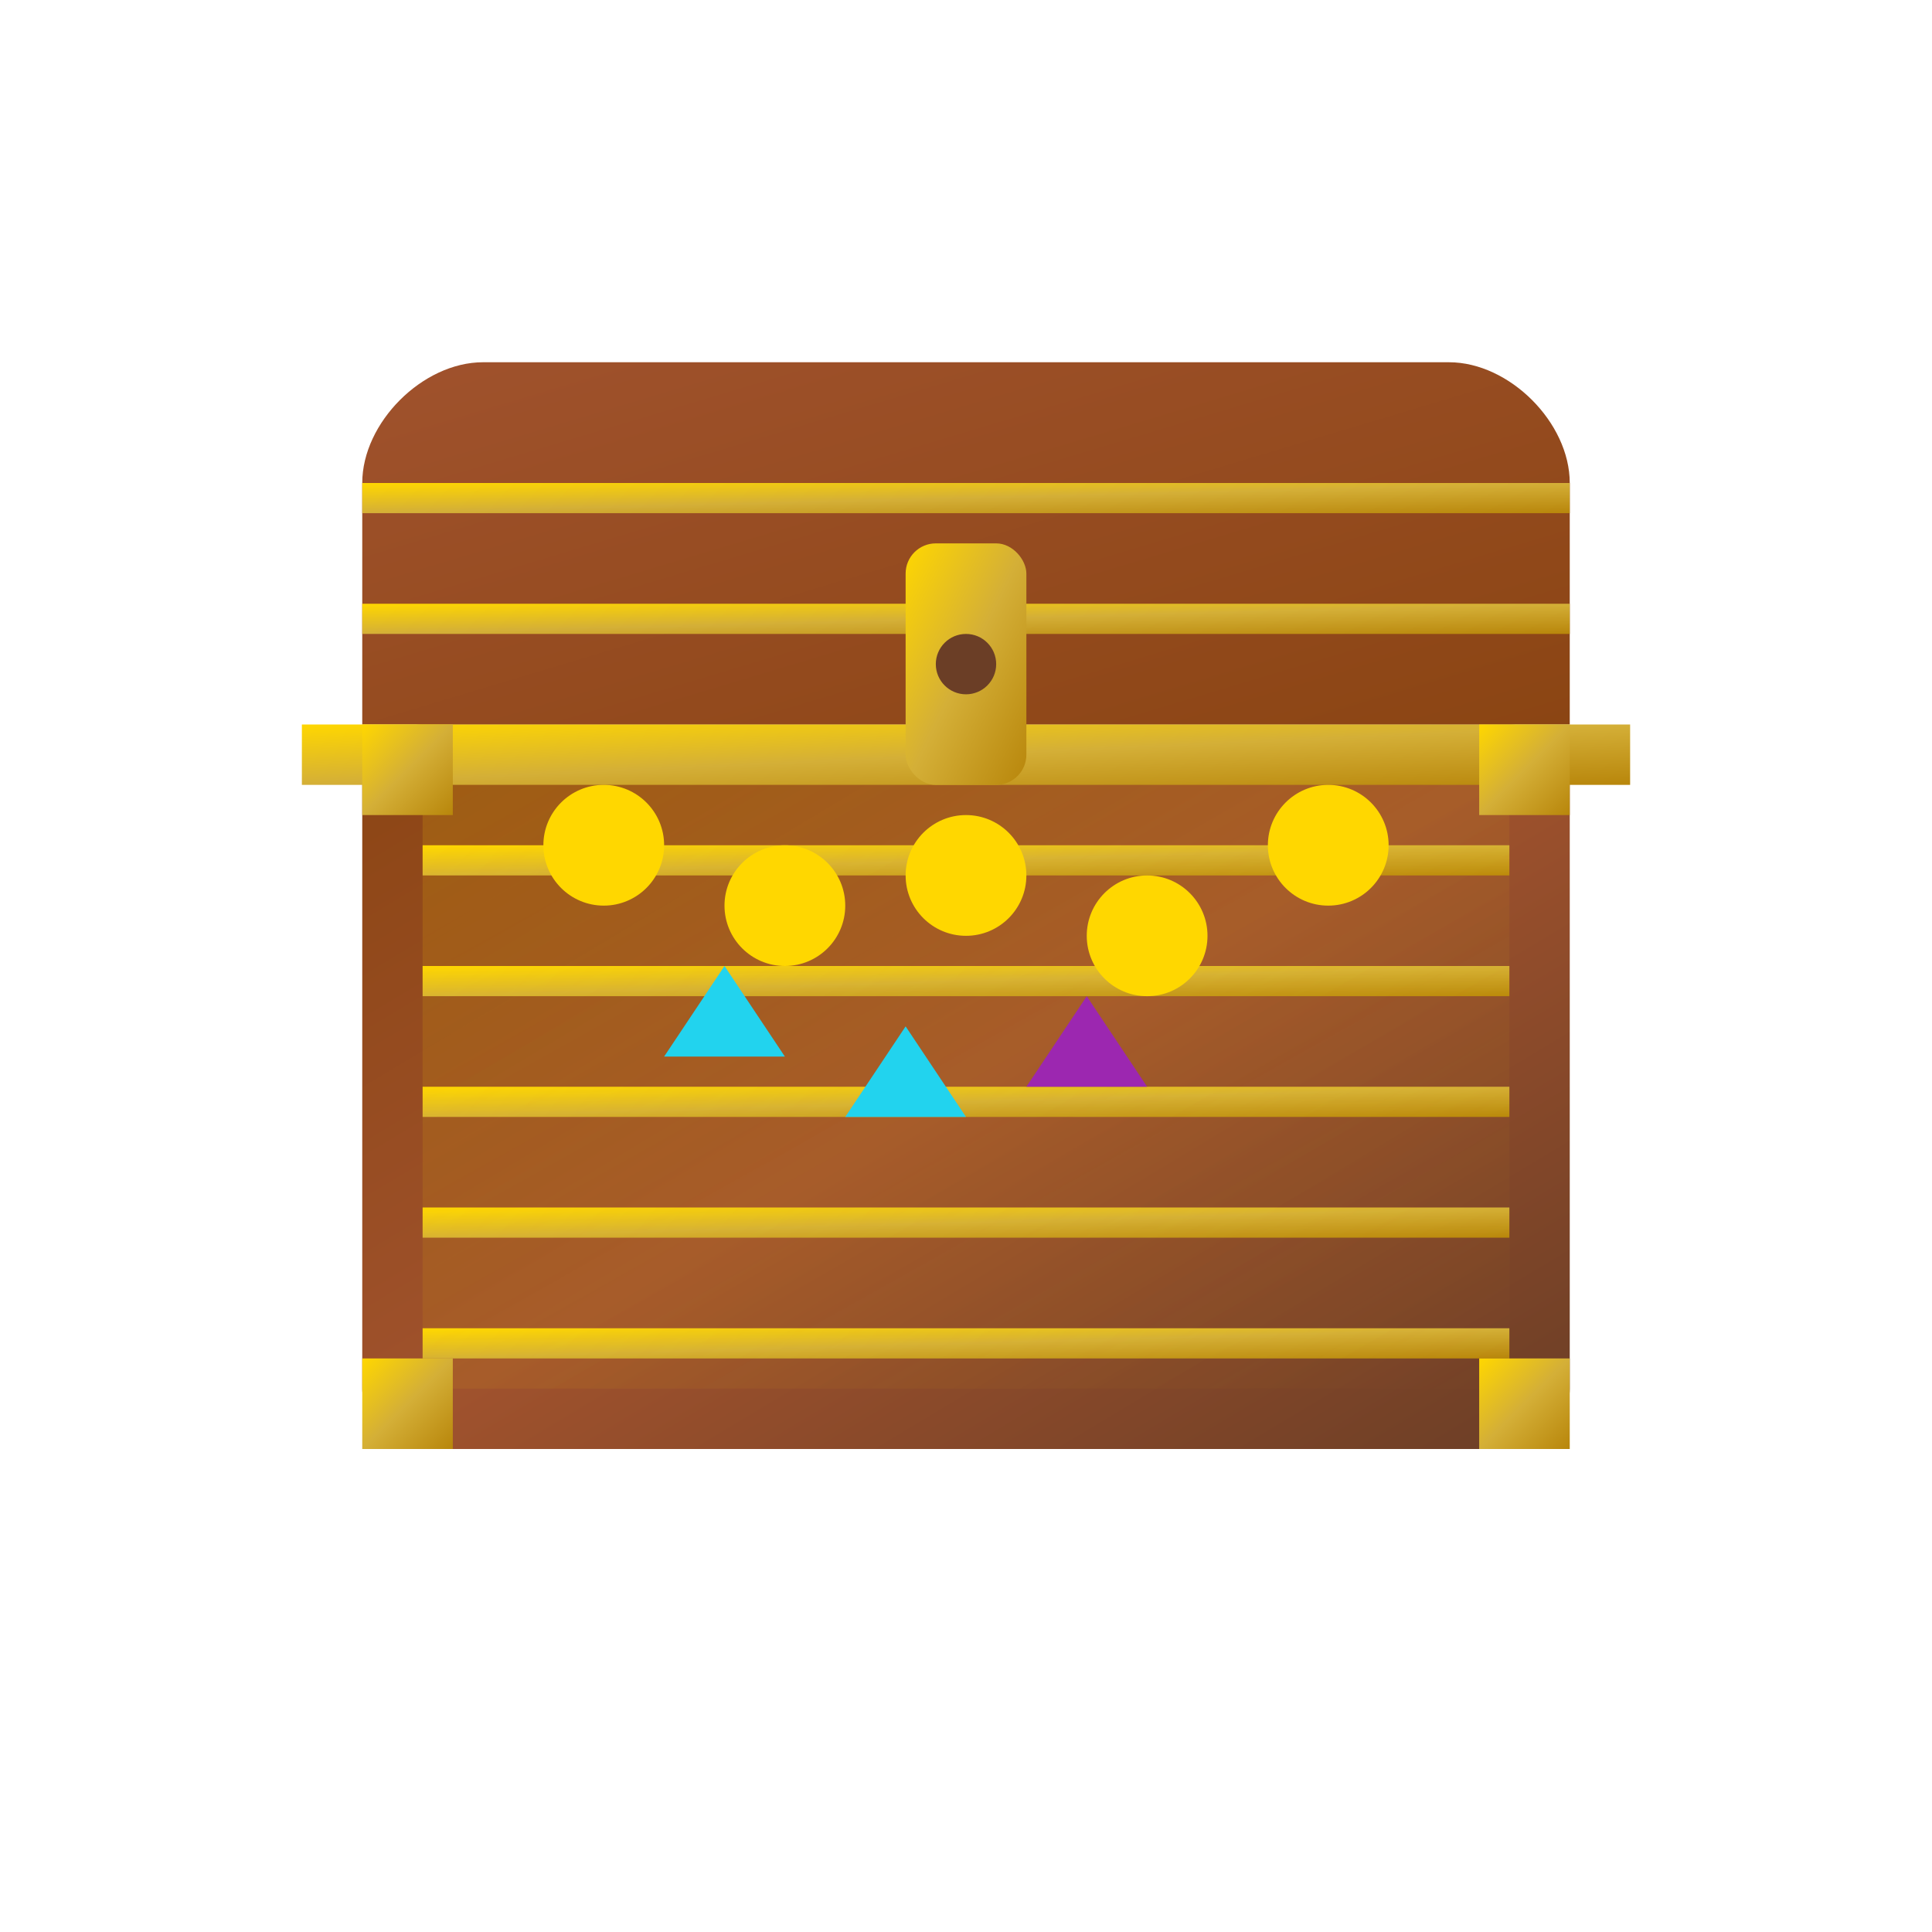 <svg width="64" height="64" viewBox="0 0 64 64" xmlns="http://www.w3.org/2000/svg">
  <!-- Filters for glow and shadow effects -->
  <defs>
    <filter id="treasureGlow" x="-50%" y="-50%" width="200%" height="200%">
      <feGaussianBlur stdDeviation="2" result="blur" />
      <feComposite in="SourceGraphic" in2="blur" operator="over" />
    </filter>
    <filter id="treasureShadow" x="-50%" y="-50%" width="200%" height="200%">
      <feDropShadow dx="0" dy="3" stdDeviation="2" flood-color="rgba(0,0,0,0.5)" flood-opacity="0.5" />
    </filter>
    <linearGradient id="chestBody" x1="0%" y1="0%" x2="100%" y2="100%">
      <stop offset="0%" stop-color="#8B4513" />
      <stop offset="50%" stop-color="#A0522D" />
      <stop offset="100%" stop-color="#6B3E26" />
    </linearGradient>
    <linearGradient id="chestTop" x1="0%" y1="0%" x2="100%" y2="100%">
      <stop offset="0%" stop-color="#A0522D" />
      <stop offset="100%" stop-color="#8B4513" />
    </linearGradient>
    <linearGradient id="metalTrim" x1="0%" y1="0%" x2="100%" y2="100%">
      <stop offset="0%" stop-color="#FFD700" />
      <stop offset="50%" stop-color="#D4AF37" />
      <stop offset="100%" stop-color="#B8860B" />
    </linearGradient>
    <linearGradient id="treasureGlow" x1="0%" y1="0%" x2="100%" y2="100%">
      <stop offset="0%" stop-color="#FFD700" stop-opacity="0.6" />
      <stop offset="100%" stop-color="#FFD700" stop-opacity="0" />
    </linearGradient>
  </defs>
  
  <!-- Treasure chest base -->
  <rect x="12" y="24" width="40" height="24" rx="2" ry="2" fill="url(#chestBody)" filter="url(#treasureShadow)" />
  
  <!-- Chest lid (closed) -->
  <path d="M12 24 L12 16 C12 14 14 12 16 12 L48 12 C50 12 52 14 52 16 L52 24" fill="url(#chestTop)" filter="url(#treasureShadow)" />
  
  <!-- Metal trim and details -->
  <rect x="10" y="24" width="44" height="2" fill="url(#metalTrim)" />
  <rect x="12" y="20" width="40" height="1" fill="url(#metalTrim)" />
  <rect x="12" y="16" width="40" height="1" fill="url(#metalTrim)" />
  <rect x="14" y="44" width="36" height="1" fill="url(#metalTrim)" />
  <rect x="14" y="40" width="36" height="1" fill="url(#metalTrim)" />
  <rect x="14" y="36" width="36" height="1" fill="url(#metalTrim)" />
  <rect x="14" y="32" width="36" height="1" fill="url(#metalTrim)" />
  <rect x="14" y="28" width="36" height="1" fill="url(#metalTrim)" />
  
  <!-- Lock and keyhole -->
  <rect x="30" y="18" width="4" height="8" rx="1" ry="1" fill="url(#metalTrim)" />
  <circle cx="32" cy="22" r="1" fill="#6B3E26" />
  
  <!-- Treasure glow effect -->
  <rect x="14" y="26" width="36" height="20" rx="1" ry="1" fill="url(#treasureGlow)" filter="url(#treasureGlow)" opacity="0.5" />
  
  <!-- Coins and gems peeking out -->
  <circle cx="20" cy="28" r="2" fill="#FFD700" />
  <circle cx="26" cy="30" r="2" fill="#FFD700" />
  <circle cx="32" cy="29" r="2" fill="#FFD700" />
  <circle cx="38" cy="31" r="2" fill="#FFD700" />
  <circle cx="44" cy="28" r="2" fill="#FFD700" />
  
  <!-- Gem highlights -->
  <polygon points="24,32 22,35 26,35" fill="#22D3EE" />
  <polygon points="36,33 34,36 38,36" fill="#9C27B0" />
  <polygon points="30,34 28,37 32,37" fill="#22D3EE" />
  
  <!-- Corner reinforcements -->
  <rect x="12" y="24" width="3" height="3" fill="url(#metalTrim)" />
  <rect x="49" y="24" width="3" height="3" fill="url(#metalTrim)" />
  <rect x="12" y="45" width="3" height="3" fill="url(#metalTrim)" />
  <rect x="49" y="45" width="3" height="3" fill="url(#metalTrim)" />
</svg>